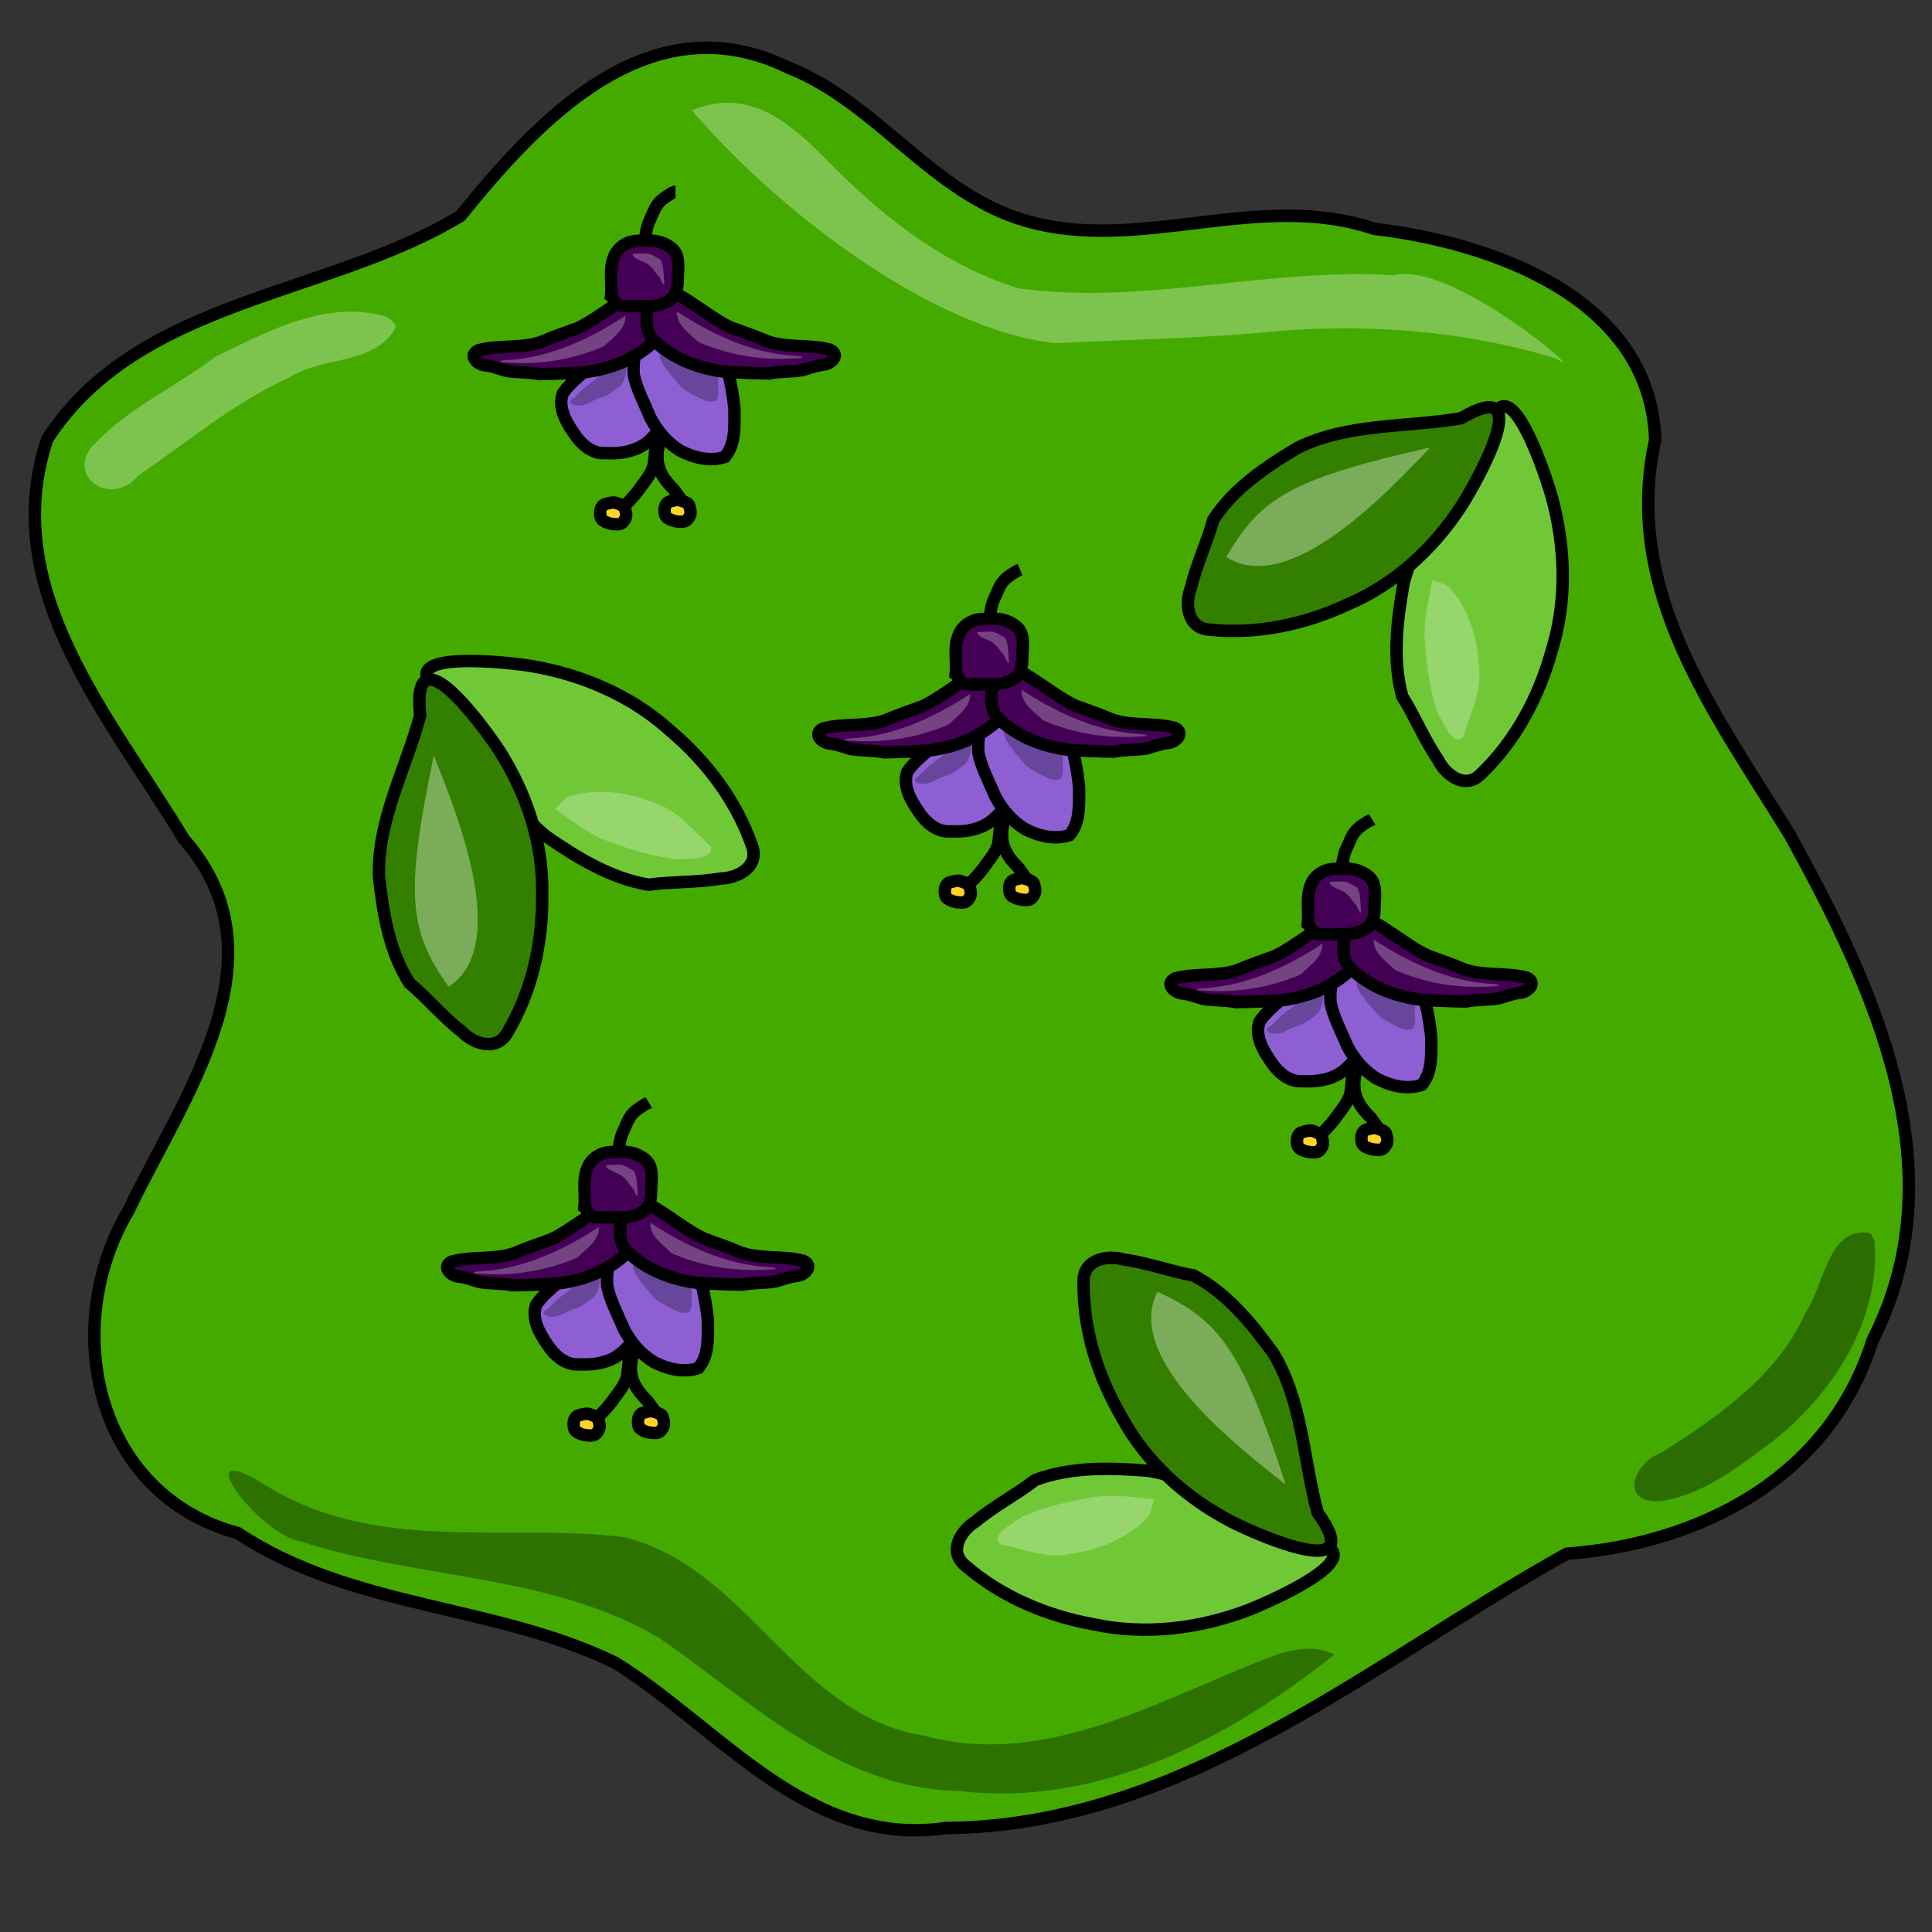<?xml version="1.0" encoding="UTF-8" standalone="no"?>
<!-- Created with Inkscape (http://www.inkscape.org/) -->
<svg
   xmlns:dc="http://purl.org/dc/elements/1.1/"
   xmlns:cc="http://creativecommons.org/ns#"
   xmlns:rdf="http://www.w3.org/1999/02/22-rdf-syntax-ns#"
   xmlns:svg="http://www.w3.org/2000/svg"
   xmlns="http://www.w3.org/2000/svg"
   xmlns:sodipodi="http://sodipodi.sourceforge.net/DTD/sodipodi-0.dtd"
   xmlns:inkscape="http://www.inkscape.org/namespaces/inkscape"
   width="250"
   height="250"
   id="svg2"
   sodipodi:version="0.32"
   inkscape:version="0.46"
   sodipodi:docname="fushia.svg"
   inkscape:output_extension="org.inkscape.output.svg.inkscape"
   inkscape:export-filename="P:\pidgey2\data\images\fushia.png"
   inkscape:export-xdpi="92.160004"
   inkscape:export-ydpi="92.160004"
   version="1.0">
  <rect width="100%" height="100%" fill="#333333" stroke="none"/>
  <defs
     id="defs4">
    <inkscape:perspective
       sodipodi:type="inkscape:persp3d"
       inkscape:vp_x="0 : 125 : 1"
       inkscape:vp_y="0 : 1000 : 0"
       inkscape:vp_z="250 : 125 : 1"
       inkscape:persp3d-origin="125 : 83.333333 : 1"
       id="perspective3645" />
  </defs>
  <sodipodi:namedview
     id="base"
     pagecolor="#cb90ff"
     bordercolor="#666666"
     borderopacity="1.0"
     gridtolerance="10000"
     guidetolerance="10"
     objecttolerance="10"
     inkscape:pageopacity="0"
     inkscape:pageshadow="2"
     inkscape:zoom="2.231629"
     inkscape:cx="44.417999"
     inkscape:cy="138.64672"
     inkscape:document-units="px"
     inkscape:current-layer="layer1"
     showgrid="false"
     inkscape:window-width="1680"
     inkscape:window-height="994"
     inkscape:window-x="0"
     inkscape:window-y="22"
     showguides="true"
     inkscape:guide-bbox="true" />
  <g
     inkscape:label="Layer 1"
     inkscape:groupmode="layer"
     id="layer1">
    <path
       style="opacity:1;fill:#44aa00;fill-opacity:1;stroke:#000000;stroke-width:1.608;stroke-miterlimit:4;stroke-dasharray:none;stroke-opacity:1"
       d="M 102.046,8.767 C 83.997,-0.078 69.554,15.617 59.586,27.945 C 42.411,38.366 17.884,38.635 6.121,56.81 C -0.41,76.29 14.408,92.992 23.787,108.581 C 37.278,123.841 23.594,142.001 16.631,156.645 C 7.61,171.863 12.423,193.449 30.781,198.384 C 45.576,208.208 64.029,207.564 79.62,215.17 C 93.135,223.569 104.521,239.153 122.391,236.545 C 153.082,236.31 177.397,215.154 202.736,201.054 C 220.11,199.756 236.74,191.156 242.304,173.445 C 253.568,151.394 242.444,127.648 231.562,107.968 C 221.912,92.262 209.863,76.522 214.182,56.926 C 213.619,38.667 193.155,31.395 177.839,29.615 C 162.926,24.574 147.559,32.823 132.824,28.591 C 120.577,25.092 113.615,13.343 102.046,8.767 z"
       id="path3270" />
    <path
       style="opacity:1;fill:#8d5fd3;fill-opacity:1;stroke:#000000;stroke-width:1.608;stroke-miterlimit:4;stroke-dasharray:none;stroke-opacity:1"
       d="M 80.605,40.758 C 79.32,40.547 79.346,42.227 79.018,43.053 C 78.436,44.853 77.448,46.558 75.952,47.748 C 74.873,48.768 73.657,49.675 72.818,50.92 C 72.17,52.78 73.274,54.632 74.297,56.119 C 75.198,57.491 76.645,58.777 78.396,58.637 C 80.365,58.741 82.487,58.398 83.992,57.021 C 85.255,55.906 86.17,54.455 87.046,53.032 C 87.587,51.788 87.569,50.395 87.955,49.104 C 88.453,46.736 88.49,44.164 87.455,41.928 C 86.431,40.87 84.854,40.873 83.511,40.565 C 82.54,40.478 81.558,40.559 80.605,40.758 z"
       id="path3239" />
    <path
       style="opacity:1;fill:#71c837;fill-opacity:1;stroke:#000000;stroke-width:1.608;stroke-miterlimit:4;stroke-dasharray:none;stroke-opacity:1"
       d="M 68.449,86.133 C 75.157,87.216 81.632,89.963 86.625,94.47 C 91.393,98.473 95.287,103.609 97.3,109.439 C 98.302,112.058 95.589,113.626 93.242,113.682 C 90.16,114.219 87.013,114.06 83.918,114.479 C 78.989,113.65 74.669,110.974 70.668,108.219 C 64.926,103.542 62.287,96.512 58.198,90.618 C 48.759,84.049 64.106,85.485 68.449,86.133 z"
       id="path3411"
       sodipodi:nodetypes="cccccccc" />
    <path
       style="opacity:1;fill:#338000;fill-opacity:1;stroke:#000000;stroke-width:1.608;stroke-miterlimit:4;stroke-dasharray:none;stroke-opacity:1"
       d="M 64.585,97.092 C 68.177,102.703 70.335,109.249 70.159,115.882 C 70.222,122.016 68.835,128.266 65.672,133.604 C 64.316,136.073 61.317,135.136 59.725,133.462 C 57.277,131.571 55.322,129.17 52.957,127.191 C 50.342,123.046 49.552,118.119 49.034,113.373 C 48.847,106.08 52.522,99.489 54.363,92.594 C 53.194,81.349 62.217,93.496 64.585,97.092 z"
       id="path3413"
       sodipodi:nodetypes="cccccccc"
       inkscape:export-xdpi="90"
       inkscape:export-ydpi="90" />
    <path
       style="opacity:1;fill:#ffffff;fill-opacity:0.349;stroke:none;stroke-width:2.34;stroke-miterlimit:4;stroke-dasharray:none;stroke-opacity:1"
       d="M 58.051,127.674 C 66.312,122.335 58.84,104.617 56.134,97.764 C 52.424,115.554 52.82,120.375 58.051,127.674 z"
       id="path3415"
       sodipodi:nodetypes="ccc" />
    <path
       style="opacity:1;fill:#ffffff;fill-opacity:0.262;stroke:none;stroke-width:2.34;stroke-miterlimit:4;stroke-dasharray:none;stroke-opacity:1"
       d="M 71.84,104.671 C 74.154,106.259 76.342,108.121 79.061,108.988 C 81.831,110.044 84.731,110.875 87.681,111.191 C 88.931,111.069 92.483,111.319 91.981,109.53 C 89.748,107.582 87.892,105.024 84.98,104.008 C 81.46,102.541 77.363,101.902 73.674,103.049 C 72.939,103.432 72.391,104.07 71.84,104.671 z"
       id="path3417" />
    <path
       style="opacity:1;fill:#71c837;fill-opacity:1;stroke:#000000;stroke-width:1.608;stroke-miterlimit:4;stroke-dasharray:none;stroke-opacity:1"
       d="M 200.788,64.248 C 202.594,70.799 202.79,77.829 200.77,84.246 C 199.114,90.247 196.064,95.924 191.6,100.181 C 189.636,102.181 187.08,100.368 186.053,98.257 C 184.282,95.678 183.117,92.749 181.449,90.109 C 180.151,85.282 180.787,80.241 181.628,75.457 C 183.491,68.289 188.786,62.964 192.444,56.793 C 194.489,45.476 199.57,60.03 200.788,64.248 z"
       id="path4103"
       sodipodi:nodetypes="cccccccc" />
    <path
       style="opacity:1;fill:#338000;fill-opacity:1;stroke:#000000;stroke-width:1.608;stroke-miterlimit:4;stroke-dasharray:none;stroke-opacity:1"
       d="M 189.214,65.295 C 185.607,70.896 180.553,75.582 174.447,78.182 C 168.896,80.792 162.636,82.131 156.466,81.476 C 153.656,81.27 153.26,78.153 154.12,76.009 C 154.821,72.996 156.191,70.219 157.007,67.245 C 159.688,63.142 163.839,60.374 167.94,57.928 C 174.493,54.724 182.016,55.323 189.051,54.128 C 198.79,48.386 191.5,61.645 189.214,65.295 z"
       id="path4105"
       sodipodi:nodetypes="cccccccc"
       inkscape:export-xdpi="90"
       inkscape:export-ydpi="90" />
    <path
       style="opacity:1;fill:#ffffff;fill-opacity:0.349;stroke:none;stroke-width:2.34;stroke-miterlimit:4;stroke-dasharray:none;stroke-opacity:1"
       d="M 158.687,72.079 C 166.979,77.368 179.982,63.202 185.087,57.889 C 167.367,61.918 163.147,64.285 158.687,72.079 z"
       id="path4107"
       sodipodi:nodetypes="ccc" />
    <path
       style="opacity:1;fill:#ffffff;fill-opacity:0.262;stroke:none;stroke-width:2.34;stroke-miterlimit:4;stroke-dasharray:none;stroke-opacity:1"
       d="M 185.342,75.046 C 184.861,77.81 184.078,80.575 184.421,83.408 C 184.613,86.366 185.064,89.349 186.005,92.163 C 186.635,93.249 187.885,96.583 189.304,95.382 C 190.146,92.541 191.699,89.789 191.412,86.718 C 191.281,82.908 190.158,78.915 187.579,76.038 C 186.926,75.529 186.117,75.297 185.342,75.046 z"
       id="path4109" />
    <path
       style="opacity:1;fill:#71c837;fill-opacity:1;stroke:#000000;stroke-width:1.608;stroke-miterlimit:4;stroke-dasharray:none;stroke-opacity:1"
       d="M 161.513,208.346 C 155.161,210.757 148.179,211.61 141.602,210.2 C 135.473,209.113 129.534,206.608 124.879,202.562 C 122.703,200.793 124.27,198.08 126.275,196.859 C 128.677,194.855 131.483,193.421 133.956,191.512 C 138.64,189.769 143.719,189.93 148.561,190.319 C 155.872,191.503 161.668,196.277 168.155,199.34 C 179.613,200.318 165.599,206.738 161.513,208.346 z"
       id="path4111"
       sodipodi:nodetypes="cccccccc" />
    <path
       style="opacity:1;fill:#338000;fill-opacity:1;stroke:#000000;stroke-width:1.608;stroke-miterlimit:4;stroke-dasharray:none;stroke-opacity:1"
       d="M 159.388,196.921 C 153.474,193.854 148.336,189.26 145.175,183.425 C 142.057,178.142 140.138,172.036 140.213,165.831 C 140.154,163.015 143.22,162.329 145.436,162.984 C 148.501,163.4 151.394,164.504 154.432,165.038 C 158.767,167.323 161.911,171.197 164.731,175.05 C 168.535,181.275 168.642,188.821 170.49,195.714 C 177.119,204.872 163.235,198.855 159.388,196.921 z"
       id="path4113"
       sodipodi:nodetypes="cccccccc"
       inkscape:export-xdpi="90"
       inkscape:export-ydpi="90" />
    <path
       style="opacity:1;fill:#ffffff;fill-opacity:0.349;stroke:none;stroke-width:2.34;stroke-miterlimit:4;stroke-dasharray:none;stroke-opacity:1"
       d="M 149.776,167.163 C 145.286,175.914 160.608,187.533 166.375,192.119 C 160.704,174.853 157.954,170.874 149.776,167.163 z"
       id="path4115"
       sodipodi:nodetypes="ccc" />
    <path
       style="opacity:1;fill:#ffffff;fill-opacity:0.262;stroke:none;stroke-width:2.34;stroke-miterlimit:4;stroke-dasharray:none;stroke-opacity:1"
       d="M 149.317,193.979 C 146.52,193.758 143.694,193.238 140.906,193.844 C 137.979,194.312 135.051,195.041 132.338,196.241 C 131.316,196.97 128.113,198.527 129.441,199.827 C 132.349,200.399 135.235,201.688 138.265,201.115 C 142.046,200.627 145.916,199.136 148.539,196.299 C 148.984,195.601 149.14,194.774 149.317,193.979 z"
       id="path4117" />
    <path
       style="opacity:1;fill:#8d5fd3;fill-opacity:1;stroke:#000000;stroke-width:1.608;stroke-miterlimit:4;stroke-dasharray:none;stroke-opacity:1"
       d="M 87.995,58.309 C 89.75,59.23 91.867,59.772 93.804,59.117 C 95.242,57.412 95.023,55.04 95.039,52.959 C 94.752,49.81 93.934,46.722 92.837,43.765 C 92.081,42.316 91.385,40.724 90.08,39.684 C 88.84,39.031 87.413,38.956 86.048,38.799 C 84.468,39.065 83.697,40.683 83.242,42.051 C 82.48,44.112 81.824,46.307 82.013,48.526 C 82.427,50.478 83.416,52.24 84.165,54.072 C 85.061,55.772 86.344,57.301 87.995,58.309 z"
       id="path3241" />
    <path
       style="opacity:1;fill:none;fill-opacity:1;stroke:#000000;stroke-width:1.608;stroke-miterlimit:4;stroke-dasharray:none;stroke-opacity:1"
       d="M 84.85,56.304 C 84.899,57.601 84.736,58.894 84.587,60.179 C 84.255,61.463 83.3,62.435 82.574,63.504 C 81.865,64.417 81.067,65.264 80.169,65.993"
       id="path3292" />
    <path
       style="opacity:1;fill:#ffd42a;fill-opacity:1;stroke:#000000;stroke-width:1.608;stroke-miterlimit:4;stroke-dasharray:none;stroke-opacity:1"
       d="M 79.842,65.122 C 79.408,64.893 78.809,65.108 78.318,65.231 C 77.872,65.343 77.665,65.857 77.665,66.32 C 77.665,67.022 77.779,67.248 78.318,67.517 C 78.855,67.785 79.329,67.844 79.951,67.844 C 80.495,67.844 80.764,67.416 80.931,67.082 C 81.17,66.603 80.91,66.021 80.822,65.666 C 80.768,65.449 79.963,65.146 79.842,65.122 z"
       id="path3307" />
    <path
       style="opacity:1;fill:#ffd42a;fill-opacity:1;stroke:#000000;stroke-width:1.608;stroke-miterlimit:4;stroke-dasharray:none;stroke-opacity:1"
       d="M 88.175,64.792 C 87.741,64.562 87.142,64.778 86.651,64.9 C 86.205,65.012 85.998,65.526 85.998,65.989 C 85.998,66.692 86.112,66.917 86.651,67.187 C 87.188,67.455 87.662,67.513 88.284,67.513 C 88.828,67.513 89.097,67.085 89.264,66.751 C 89.503,66.272 89.243,65.69 89.155,65.336 C 89.101,65.119 88.296,64.816 88.175,64.792 z"
       id="path3309" />
    <path
       style="opacity:1;fill:none;fill-opacity:1;stroke:#000000;stroke-width:1.608;stroke-miterlimit:4;stroke-dasharray:none;stroke-opacity:1"
       d="M 85.503,56.74 C 85.015,58.145 84.845,59.77 85.528,61.142 C 85.928,62.002 86.569,62.72 87.236,63.382 C 87.441,63.659 88.203,64.761 88.442,65.013"
       id="path3311"
       sodipodi:nodetypes="cccc" />
    <path
       style="opacity:1;fill:#440055;fill-opacity:1;stroke:#000000;stroke-width:1.608;stroke-miterlimit:4;stroke-dasharray:none;stroke-opacity:1"
       d="M 74.725,42.469 C 73.122,43.041 71.516,43.605 69.95,44.271 C 67.347,45.135 64.523,44.619 61.897,45.328 C 60.48,46.031 61.87,47.287 62.925,47.287 C 63.821,47.41 64.656,47.751 65.522,47.981 C 66.929,48.232 68.381,48.11 69.779,48.404 C 71.756,48.375 73.737,48.296 75.708,48.161 C 79.024,47.73 82.352,46.455 84.747,44.063 C 85.771,43.067 85.716,41.542 85.558,40.233 C 85.566,39.012 85.308,37.611 83.922,37.276 C 81.328,37.684 77.703,41.117 74.725,42.469 z"
       id="path3320"
       sodipodi:nodetypes="ccccccccccc" />
    <path
       style="opacity:1;fill:#440055;fill-opacity:1;stroke:#000000;stroke-width:1.608;stroke-miterlimit:4;stroke-dasharray:none;stroke-opacity:1"
       d="M 94.592,42.388 C 96.195,42.96 97.801,43.524 99.367,44.19 C 101.97,45.054 104.794,44.539 107.42,45.248 C 108.837,45.95 107.447,47.206 106.392,47.206 C 105.496,47.329 104.661,47.67 103.795,47.9 C 102.388,48.152 100.936,48.029 99.538,48.324 C 97.561,48.295 95.58,48.215 93.609,48.08 C 90.293,47.65 86.965,46.374 84.57,43.982 C 83.546,42.986 83.601,41.461 83.759,40.153 C 83.751,38.931 84.009,37.53 85.395,37.195 C 87.989,37.603 91.614,41.036 94.592,42.388 z"
       id="path3326"
       sodipodi:nodetypes="ccccccccccc" />
    <path
       style="opacity:1;fill:#440055;fill-opacity:1;stroke:#000000;stroke-width:1.608;stroke-miterlimit:4;stroke-dasharray:none;stroke-opacity:1"
       d="M 79.066,38.306 C 79.251,36.621 78.768,34.849 79.451,33.234 C 79.909,31.995 81.198,31.177 82.502,31.161 C 83.692,31.089 84.951,31.018 86.05,31.567 C 86.741,31.899 87.438,32.42 87.621,33.205 C 87.913,34.277 87.672,35.389 87.692,36.48 C 87.658,37.39 87.412,38.437 86.55,38.912 C 85.578,39.547 84.385,39.669 83.252,39.615 C 82.349,39.59 81.443,39.637 80.542,39.594 C 79.825,39.602 79.513,38.962 79.219,38.432 L 79.147,38.364 L 79.066,38.306 L 79.066,38.306 z"
       id="path3328" />
    <path
       style="opacity:1;fill:#ffffff;fill-opacity:0.262;stroke:none;stroke-width:2.34;stroke-miterlimit:4;stroke-dasharray:none;stroke-opacity:1"
       d="M 101.394,45.913 C 102.139,46.008 102.897,46.014 103.637,46.128 C 104.215,46.388 103.067,46.336 102.863,46.365 C 98.467,46.647 94.404,45.984 90.371,44.265 C 89.144,43.065 87.567,42.118 87.578,40.302 C 91.726,43.023 96.423,45.296 101.394,45.913 z"
       id="path3335"
       sodipodi:nodetypes="cccccc" />
    <path
       style="opacity:1;fill:#ffffff;fill-opacity:0.262;stroke:none;stroke-width:2.34;stroke-miterlimit:4;stroke-dasharray:none;stroke-opacity:1"
       d="M 67.124,46.462 C 66.379,46.557 65.621,46.563 64.882,46.677 C 64.303,46.937 65.452,46.886 65.655,46.914 C 70.052,47.196 74.114,46.534 78.148,44.815 C 79.374,43.614 80.951,42.667 80.94,40.851 C 76.792,43.572 72.096,45.845 67.124,46.462 z"
       id="path3343"
       sodipodi:nodetypes="cccccc" />
    <path
       style="opacity:1;fill:#000000;fill-opacity:0.262;stroke:none;stroke-width:2.34;stroke-miterlimit:4;stroke-dasharray:none;stroke-opacity:1"
       d="M 76.756,49.303 C 76.06,49.758 75.458,50.339 74.852,50.905 C 74.57,51.209 74.288,51.536 73.899,51.705 C 73.646,51.93 73.9,52.274 74.149,52.37 C 74.808,52.62 75.547,52.456 76.164,52.159 C 76.667,51.899 77.16,51.603 77.717,51.473 C 78.527,51.268 79.209,50.747 79.865,50.252 C 80.226,50.013 80.512,49.679 80.703,49.291 C 80.893,48.892 81.095,47.935 81.018,47.472 C 79.519,46.949 77.998,48.403 76.756,49.303 z"
       id="path3345"
       sodipodi:nodetypes="cccscccscc" />
    <path
       style="opacity:1;fill:#000000;fill-opacity:0.262;stroke:none;stroke-width:2.34;stroke-miterlimit:4;stroke-dasharray:none;stroke-opacity:1"
       d="M 85.378,45.762 C 85.246,46.162 85.566,46.902 86.07,47.532 C 86.427,47.978 86.665,48.435 87.071,48.841 C 87.468,49.237 87.763,49.686 88.149,50.072 C 88.514,50.437 89.084,50.726 89.534,50.996 C 90.085,51.326 90.721,51.59 91.228,51.843 C 91.565,52.011 92.191,51.987 92.46,51.92 C 92.765,51.843 92.844,51.46 92.921,51.15 C 93.005,50.814 92.921,50.343 92.921,49.995 C 92.921,49.61 92.921,49.226 92.921,48.841 C 92.921,48.557 91.772,48.343 91.536,48.225 C 91.171,48.043 90.706,47.887 90.458,47.763 C 90.144,47.606 89.837,47.375 89.534,47.224 C 89.134,47.024 88.864,46.922 88.534,46.839 C 88.092,46.729 87.896,46.488 87.456,46.377 C 87.135,46.297 87.028,46.097 86.609,45.993 C 86.057,45.854 86.079,45.621 85.378,45.762 z"
       id="path3351" />
    <path
       style="opacity:1;fill:#ffffff;fill-opacity:0.262;stroke:none;stroke-width:2.34;stroke-miterlimit:4;stroke-dasharray:none;stroke-opacity:1"
       d="M 81.856,32.845 C 82.094,32.861 82.97,32.79 83.543,32.79 C 83.849,32.79 84.148,32.875 84.414,33.008 C 84.775,33.188 85.187,33.411 85.448,33.607 C 85.572,33.7 85.724,34.274 85.775,34.477 C 85.854,34.792 85.821,35.196 85.884,35.512 C 85.945,35.82 85.879,36.142 85.938,36.437 C 86.037,36.929 85.86,36.934 85.666,36.546 C 85.486,36.186 85.397,35.896 85.122,35.62 C 84.907,35.406 84.746,35.138 84.578,34.913 C 84.378,34.646 84.124,34.46 83.924,34.26 C 83.705,34.04 83.21,33.902 82.945,33.77 C 82.739,33.667 82.577,33.586 82.4,33.498 C 82.125,33.36 81.916,33.205 81.856,32.845 z"
       id="path3355" />
    <path
       style="opacity:1;fill:none;fill-opacity:1;stroke:#000000;stroke-width:1.608;stroke-miterlimit:4;stroke-dasharray:none;stroke-opacity:1"
       d="M 83.489,30.722 C 83.598,30.206 83.714,29.236 84.033,28.599 C 84.468,27.73 84.686,26.803 85.394,26.095 C 85.911,25.578 86.465,25.268 87.081,24.898 C 87.12,24.874 87.406,24.789 87.408,24.789"
       id="path3361" />
    <path
       style="opacity:1;fill:#8d5fd3;fill-opacity:1;stroke:#000000;stroke-width:1.608;stroke-miterlimit:4;stroke-dasharray:none;stroke-opacity:1"
       d="M 170.772,122.03 C 169.486,121.819 169.513,123.499 169.185,124.325 C 168.602,126.125 167.615,127.831 166.119,129.02 C 165.04,130.04 163.823,130.947 162.985,132.192 C 162.336,134.052 163.44,135.904 164.463,137.391 C 165.364,138.763 166.811,140.049 168.562,139.909 C 170.532,140.013 172.653,139.67 174.158,138.294 C 175.422,137.178 176.337,135.727 177.212,134.304 C 177.754,133.06 177.736,131.667 178.122,130.376 C 178.619,128.008 178.657,125.436 177.622,123.2 C 176.597,122.142 175.021,122.145 173.677,121.837 C 172.706,121.75 171.724,121.831 170.772,122.03 z"
       id="path3363" />
    <path
       style="opacity:1;fill:#8d5fd3;fill-opacity:1;stroke:#000000;stroke-width:1.608;stroke-miterlimit:4;stroke-dasharray:none;stroke-opacity:1"
       d="M 178.161,139.581 C 179.916,140.502 182.034,141.044 183.97,140.389 C 185.409,138.684 185.19,136.312 185.205,134.231 C 184.919,131.082 184.1,127.994 183.003,125.037 C 182.248,123.588 181.552,121.996 180.247,120.956 C 179.007,120.303 177.579,120.229 176.214,120.071 C 174.635,120.337 173.863,121.955 173.408,123.323 C 172.647,125.384 171.991,127.579 172.179,129.798 C 172.593,131.75 173.582,133.512 174.332,135.344 C 175.227,137.044 176.511,138.573 178.161,139.581 z"
       id="path3365" />
    <path
       style="opacity:1;fill:none;fill-opacity:1;stroke:#000000;stroke-width:1.608;stroke-miterlimit:4;stroke-dasharray:none;stroke-opacity:1"
       d="M 175.016,137.576 C 175.066,138.873 174.903,140.166 174.753,141.451 C 174.421,142.735 173.467,143.707 172.741,144.776 C 172.031,145.689 171.233,146.536 170.335,147.265"
       id="path3367" />
    <path
       style="opacity:1;fill:#ffd42a;fill-opacity:1;stroke:#000000;stroke-width:1.608;stroke-miterlimit:4;stroke-dasharray:none;stroke-opacity:1"
       d="M 170.009,146.394 C 169.574,146.165 168.976,146.38 168.484,146.503 C 168.038,146.615 167.831,147.129 167.831,147.592 C 167.831,148.294 167.946,148.52 168.484,148.789 C 169.021,149.057 169.496,149.116 170.117,149.116 C 170.662,149.116 170.93,148.688 171.097,148.354 C 171.337,147.875 171.077,147.293 170.988,146.938 C 170.934,146.721 170.13,146.418 170.009,146.394 z"
       id="path3369" />
    <path
       style="opacity:1;fill:#ffd42a;fill-opacity:1;stroke:#000000;stroke-width:1.608;stroke-miterlimit:4;stroke-dasharray:none;stroke-opacity:1"
       d="M 178.342,146.064 C 177.907,145.835 177.309,146.05 176.817,146.173 C 176.371,146.284 176.164,146.798 176.164,147.261 C 176.164,147.964 176.279,148.189 176.817,148.459 C 177.354,148.727 177.829,148.785 178.45,148.785 C 178.995,148.785 179.263,148.357 179.43,148.023 C 179.67,147.544 179.41,146.962 179.321,146.608 C 179.267,146.391 178.463,146.088 178.342,146.064 z"
       id="path3371" />
    <path
       style="opacity:1;fill:none;fill-opacity:1;stroke:#000000;stroke-width:1.608;stroke-miterlimit:4;stroke-dasharray:none;stroke-opacity:1"
       d="M 175.669,138.012 C 175.181,139.417 175.011,141.042 175.695,142.414 C 176.095,143.274 176.735,143.992 177.402,144.654 C 177.607,144.931 178.369,146.033 178.609,146.285"
       id="path3373"
       sodipodi:nodetypes="cccc" />
    <path
       style="opacity:1;fill:#440055;fill-opacity:1;stroke:#000000;stroke-width:1.608;stroke-miterlimit:4;stroke-dasharray:none;stroke-opacity:1"
       d="M 164.892,123.741 C 163.289,124.313 161.682,124.877 160.116,125.543 C 157.513,126.407 154.689,125.891 152.064,126.6 C 150.646,127.303 152.037,128.559 153.091,128.559 C 153.988,128.682 154.822,129.023 155.689,129.253 C 157.095,129.504 158.547,129.382 159.945,129.676 C 161.923,129.647 163.903,129.568 165.875,129.433 C 169.19,129.002 172.518,127.727 174.914,125.335 C 175.938,124.339 175.883,122.814 175.725,121.505 C 175.732,120.284 175.475,118.883 174.089,118.548 C 171.494,118.956 167.87,122.389 164.892,123.741 z"
       id="path3375"
       sodipodi:nodetypes="ccccccccccc" />
    <path
       style="opacity:1;fill:#440055;fill-opacity:1;stroke:#000000;stroke-width:1.608;stroke-miterlimit:4;stroke-dasharray:none;stroke-opacity:1"
       d="M 184.758,123.66 C 186.361,124.233 187.968,124.796 189.534,125.462 C 192.137,126.326 194.961,125.811 197.586,126.52 C 199.004,127.222 197.614,128.478 196.559,128.478 C 195.662,128.601 194.828,128.942 193.962,129.172 C 192.555,129.424 191.103,129.301 189.705,129.596 C 187.727,129.567 185.747,129.487 183.775,129.352 C 180.46,128.922 177.132,127.646 174.736,125.254 C 173.712,124.258 173.768,122.733 173.925,121.425 C 173.918,120.203 174.175,118.802 175.562,118.467 C 178.156,118.876 181.78,122.308 184.758,123.66 z"
       id="path3377"
       sodipodi:nodetypes="ccccccccccc" />
    <path
       style="opacity:1;fill:#440055;fill-opacity:1;stroke:#000000;stroke-width:1.608;stroke-miterlimit:4;stroke-dasharray:none;stroke-opacity:1"
       d="M 169.232,119.578 C 169.418,117.893 168.934,116.121 169.618,114.506 C 170.076,113.267 171.365,112.449 172.668,112.433 C 173.859,112.361 175.117,112.29 176.217,112.839 C 176.907,113.171 177.605,113.692 177.788,114.477 C 178.08,115.549 177.839,116.661 177.859,117.752 C 177.825,118.662 177.579,119.709 176.717,120.184 C 175.745,120.819 174.551,120.941 173.418,120.887 C 172.515,120.862 171.609,120.909 170.708,120.866 C 169.992,120.874 169.68,120.234 169.385,119.704 L 169.314,119.636 L 169.232,119.578 L 169.232,119.578 z"
       id="path3379" />
    <path
       style="opacity:1;fill:#ffffff;fill-opacity:0.262;stroke:none;stroke-width:2.34;stroke-miterlimit:4;stroke-dasharray:none;stroke-opacity:1"
       d="M 191.561,127.185 C 192.306,127.28 193.064,127.286 193.803,127.4 C 194.382,127.66 193.233,127.609 193.029,127.637 C 188.633,127.919 184.571,127.256 180.537,125.537 C 179.311,124.337 177.734,123.39 177.745,121.574 C 181.893,124.295 186.589,126.568 191.561,127.185 z"
       id="path3381"
       sodipodi:nodetypes="cccccc" />
    <path
       style="opacity:1;fill:#ffffff;fill-opacity:0.262;stroke:none;stroke-width:2.34;stroke-miterlimit:4;stroke-dasharray:none;stroke-opacity:1"
       d="M 157.291,127.734 C 156.546,127.829 155.787,127.835 155.048,127.949 C 154.47,128.209 155.618,128.158 155.822,128.186 C 160.218,128.468 164.281,127.806 168.314,126.087 C 169.541,124.886 171.117,123.939 171.107,122.123 C 166.959,124.845 162.262,127.117 157.291,127.734 z"
       id="path3383"
       sodipodi:nodetypes="cccccc" />
    <path
       style="opacity:1;fill:#000000;fill-opacity:0.262;stroke:none;stroke-width:2.34;stroke-miterlimit:4;stroke-dasharray:none;stroke-opacity:1"
       d="M 166.923,130.575 C 166.226,131.03 165.624,131.611 165.019,132.178 C 164.737,132.481 164.454,132.808 164.066,132.977 C 163.812,133.202 164.067,133.546 164.316,133.642 C 164.975,133.892 165.714,133.728 166.33,133.431 C 166.833,133.171 167.326,132.875 167.884,132.745 C 168.694,132.54 169.375,132.019 170.031,131.524 C 170.392,131.285 170.678,130.951 170.87,130.563 C 171.06,130.164 171.262,129.207 171.185,128.745 C 169.685,128.221 168.165,129.675 166.923,130.575 z"
       id="path3385"
       sodipodi:nodetypes="cccscccscc" />
    <path
       style="opacity:1;fill:#000000;fill-opacity:0.262;stroke:none;stroke-width:2.34;stroke-miterlimit:4;stroke-dasharray:none;stroke-opacity:1"
       d="M 175.544,127.034 C 175.413,127.434 175.733,128.174 176.237,128.804 C 176.594,129.25 176.832,129.707 177.238,130.113 C 177.634,130.509 177.929,130.958 178.315,131.344 C 178.68,131.709 179.25,131.998 179.701,132.268 C 180.251,132.598 180.888,132.862 181.394,133.115 C 181.731,133.283 182.357,133.259 182.626,133.192 C 182.931,133.116 183.01,132.732 183.088,132.422 C 183.172,132.086 183.088,131.615 183.088,131.267 C 183.088,130.882 183.088,130.498 183.088,130.113 C 183.088,129.829 181.939,129.615 181.702,129.497 C 181.338,129.315 180.872,129.159 180.625,129.035 C 180.311,128.878 180.003,128.647 179.701,128.496 C 179.301,128.296 179.031,128.194 178.7,128.111 C 178.259,128.001 178.063,127.76 177.623,127.649 C 177.301,127.569 177.194,127.369 176.776,127.265 C 176.223,127.126 176.246,126.893 175.544,127.034 z"
       id="path3387" />
    <path
       style="opacity:1;fill:#ffffff;fill-opacity:0.262;stroke:none;stroke-width:2.34;stroke-miterlimit:4;stroke-dasharray:none;stroke-opacity:1"
       d="M 172.023,114.117 C 172.261,114.133 173.136,114.062 173.71,114.062 C 174.016,114.062 174.314,114.147 174.581,114.28 C 174.942,114.46 175.354,114.683 175.615,114.879 C 175.739,114.972 175.891,115.546 175.942,115.749 C 176.02,116.064 175.987,116.468 176.05,116.784 C 176.112,117.092 176.046,117.414 176.105,117.709 C 176.203,118.201 176.027,118.206 175.833,117.818 C 175.653,117.458 175.564,117.168 175.288,116.893 C 175.074,116.678 174.913,116.41 174.744,116.185 C 174.544,115.918 174.291,115.732 174.091,115.532 C 173.871,115.312 173.376,115.174 173.111,115.042 C 172.905,114.939 172.743,114.858 172.567,114.77 C 172.292,114.632 172.083,114.477 172.023,114.117 z"
       id="path3389" />
    <path
       style="opacity:1;fill:none;fill-opacity:1;stroke:#000000;stroke-width:1.608;stroke-miterlimit:4;stroke-dasharray:none;stroke-opacity:1"
       d="M 173.655,111.994 C 173.765,111.478 173.881,110.509 174.2,109.871 C 174.634,109.002 174.852,108.076 175.561,107.367 C 176.077,106.85 176.631,106.54 177.248,106.17 C 177.287,106.146 177.572,106.062 177.574,106.061"
       id="path3391" />
    <path
       style="opacity:1;fill:#8d5fd3;fill-opacity:1;stroke:#000000;stroke-width:1.608;stroke-miterlimit:4;stroke-dasharray:none;stroke-opacity:1"
       d="M 77.167,158.671 C 75.882,158.46 75.908,160.14 75.58,160.966 C 74.998,162.766 74.011,164.472 72.514,165.661 C 71.436,166.682 70.219,167.589 69.381,168.833 C 68.732,170.693 69.836,172.545 70.859,174.032 C 71.76,175.404 73.207,176.69 74.958,176.55 C 76.928,176.654 79.049,176.311 80.554,174.935 C 81.817,173.819 82.733,172.368 83.608,170.946 C 84.15,169.701 84.131,168.308 84.517,167.017 C 85.015,164.649 85.053,162.077 84.018,159.841 C 82.993,158.783 81.416,158.786 80.073,158.478 C 79.102,158.391 78.12,158.472 77.167,158.671 z"
       id="path3393" />
    <path
       style="opacity:1;fill:#8d5fd3;fill-opacity:1;stroke:#000000;stroke-width:1.608;stroke-miterlimit:4;stroke-dasharray:none;stroke-opacity:1"
       d="M 84.557,176.222 C 86.312,177.143 88.43,177.685 90.366,177.03 C 91.805,175.325 91.586,172.953 91.601,170.872 C 91.315,167.723 90.496,164.635 89.399,161.678 C 88.643,160.229 87.948,158.637 86.642,157.597 C 85.402,156.944 83.975,156.87 82.61,156.712 C 81.03,156.979 80.259,158.596 79.804,159.964 C 79.042,162.025 78.387,164.22 78.575,166.439 C 78.989,168.391 79.978,170.153 80.728,171.985 C 81.623,173.685 82.907,175.214 84.557,176.222 z"
       id="path3395" />
    <path
       style="opacity:1;fill:none;fill-opacity:1;stroke:#000000;stroke-width:1.608;stroke-miterlimit:4;stroke-dasharray:none;stroke-opacity:1"
       d="M 81.412,174.217 C 81.462,175.514 81.298,176.807 81.149,178.092 C 80.817,179.376 79.863,180.349 79.137,181.417 C 78.427,182.33 77.629,183.177 76.731,183.906"
       id="path3397" />
    <path
       style="opacity:1;fill:#ffd42a;fill-opacity:1;stroke:#000000;stroke-width:1.608;stroke-miterlimit:4;stroke-dasharray:none;stroke-opacity:1"
       d="M 76.404,183.035 C 75.97,182.806 75.372,183.021 74.88,183.144 C 74.434,183.256 74.227,183.77 74.227,184.233 C 74.227,184.935 74.342,185.161 74.88,185.43 C 75.417,185.699 75.891,185.757 76.513,185.757 C 77.058,185.757 77.326,185.329 77.493,184.995 C 77.733,184.516 77.473,183.934 77.384,183.58 C 77.33,183.363 76.526,183.06 76.404,183.035 z"
       id="path3399" />
    <path
       style="opacity:1;fill:#ffd42a;fill-opacity:1;stroke:#000000;stroke-width:1.608;stroke-miterlimit:4;stroke-dasharray:none;stroke-opacity:1"
       d="M 84.737,182.705 C 84.303,182.476 83.705,182.691 83.213,182.814 C 82.767,182.925 82.56,183.439 82.56,183.902 C 82.56,184.605 82.675,184.831 83.213,185.1 C 83.75,185.368 84.224,185.426 84.846,185.426 C 85.391,185.426 85.659,184.998 85.826,184.664 C 86.065,184.185 85.806,183.603 85.717,183.249 C 85.663,183.032 84.859,182.729 84.737,182.705 z"
       id="path3401" />
    <path
       style="opacity:1;fill:none;fill-opacity:1;stroke:#000000;stroke-width:1.608;stroke-miterlimit:4;stroke-dasharray:none;stroke-opacity:1"
       d="M 82.065,174.653 C 81.577,176.058 81.407,177.683 82.09,179.055 C 82.49,179.915 83.131,180.633 83.798,181.295 C 84.003,181.572 84.765,182.674 85.005,182.926"
       id="path3403"
       sodipodi:nodetypes="cccc" />
    <path
       style="opacity:1;fill:#440055;fill-opacity:1;stroke:#000000;stroke-width:1.608;stroke-miterlimit:4;stroke-dasharray:none;stroke-opacity:1"
       d="M 71.287,160.382 C 69.685,160.954 68.078,161.518 66.512,162.184 C 63.909,163.048 61.085,162.533 58.46,163.241 C 57.042,163.944 58.432,165.2 59.487,165.2 C 60.384,165.323 61.218,165.664 62.084,165.894 C 63.491,166.146 64.943,166.023 66.341,166.318 C 68.319,166.289 70.299,166.209 72.271,166.074 C 75.586,165.644 78.914,164.368 81.31,161.976 C 82.334,160.98 82.278,159.455 82.121,158.147 C 82.128,156.925 81.871,155.524 80.484,155.189 C 77.89,155.597 74.265,159.03 71.287,160.382 z"
       id="path3405"
       sodipodi:nodetypes="ccccccccccc" />
    <path
       style="opacity:1;fill:#440055;fill-opacity:1;stroke:#000000;stroke-width:1.608;stroke-miterlimit:4;stroke-dasharray:none;stroke-opacity:1"
       d="M 91.154,160.301 C 92.757,160.874 94.363,161.437 95.929,162.103 C 98.533,162.967 101.356,162.452 103.982,163.161 C 105.4,163.863 104.009,165.119 102.954,165.119 C 102.058,165.242 101.224,165.583 100.357,165.813 C 98.951,166.065 97.499,165.942 96.101,166.237 C 94.123,166.208 92.143,166.128 90.171,165.993 C 86.856,165.563 83.528,164.287 81.132,161.895 C 80.108,160.899 80.163,159.374 80.321,158.066 C 80.314,156.844 80.571,155.444 81.957,155.109 C 84.552,155.517 88.176,158.949 91.154,160.301 z"
       id="path3407"
       sodipodi:nodetypes="ccccccccccc" />
    <path
       style="opacity:1;fill:#440055;fill-opacity:1;stroke:#000000;stroke-width:1.608;stroke-miterlimit:4;stroke-dasharray:none;stroke-opacity:1"
       d="M 75.628,156.219 C 75.814,154.534 75.33,152.762 76.013,151.147 C 76.472,149.908 77.761,149.09 79.064,149.074 C 80.255,149.002 81.513,148.931 82.613,149.48 C 83.303,149.813 84.001,150.333 84.184,151.118 C 84.476,152.19 84.235,153.303 84.255,154.393 C 84.221,155.303 83.975,156.351 83.112,156.825 C 82.141,157.461 80.947,157.582 79.814,157.528 C 78.911,157.503 78.005,157.55 77.104,157.507 C 76.388,157.516 76.075,156.875 75.781,156.345 L 75.71,156.277 L 75.628,156.219 L 75.628,156.219 z"
       id="path3409" />
    <path
       style="opacity:1;fill:#ffffff;fill-opacity:0.262;stroke:none;stroke-width:2.34;stroke-miterlimit:4;stroke-dasharray:none;stroke-opacity:1"
       d="M 97.957,163.826 C 98.702,163.921 99.46,163.927 100.199,164.041 C 100.777,164.301 99.629,164.25 99.425,164.278 C 95.029,164.56 90.967,163.897 86.933,162.178 C 85.707,160.978 84.13,160.031 84.14,158.215 C 88.289,160.936 92.985,163.209 97.957,163.826 z"
       id="path3412"
       sodipodi:nodetypes="cccccc" />
    <path
       style="opacity:1;fill:#ffffff;fill-opacity:0.262;stroke:none;stroke-width:2.34;stroke-miterlimit:4;stroke-dasharray:none;stroke-opacity:1"
       d="M 63.686,164.375 C 62.941,164.47 62.183,164.476 61.444,164.591 C 60.866,164.85 62.014,164.799 62.218,164.827 C 66.614,165.11 70.677,164.447 74.71,162.728 C 75.936,161.527 77.513,160.58 77.503,158.764 C 73.355,161.486 68.658,163.759 63.686,164.375 z"
       id="path3414"
       sodipodi:nodetypes="cccccc" />
    <path
       style="opacity:1;fill:#000000;fill-opacity:0.262;stroke:none;stroke-width:2.34;stroke-miterlimit:4;stroke-dasharray:none;stroke-opacity:1"
       d="M 73.319,167.216 C 72.622,167.671 72.02,168.252 71.414,168.819 C 71.133,169.122 70.85,169.449 70.462,169.618 C 70.208,169.843 70.462,170.187 70.712,170.283 C 71.371,170.533 72.11,170.369 72.726,170.072 C 73.229,169.812 73.722,169.516 74.28,169.386 C 75.09,169.181 75.771,168.661 76.427,168.165 C 76.788,167.927 77.074,167.592 77.266,167.204 C 77.455,166.805 77.658,165.848 77.581,165.386 C 76.081,164.862 74.56,166.316 73.319,167.216 z"
       id="path3416"
       sodipodi:nodetypes="cccscccscc" />
    <path
       style="opacity:1;fill:#000000;fill-opacity:0.262;stroke:none;stroke-width:2.34;stroke-miterlimit:4;stroke-dasharray:none;stroke-opacity:1"
       d="M 81.94,163.675 C 81.809,164.075 82.129,164.815 82.633,165.445 C 82.99,165.891 83.228,166.348 83.634,166.754 C 84.03,167.15 84.325,167.599 84.711,167.985 C 85.076,168.35 85.646,168.639 86.097,168.909 C 86.647,169.239 87.284,169.503 87.79,169.756 C 88.127,169.924 88.753,169.9 89.022,169.833 C 89.327,169.757 89.406,169.373 89.484,169.063 C 89.568,168.727 89.484,168.257 89.484,167.908 C 89.484,167.524 89.484,167.139 89.484,166.754 C 89.484,166.471 88.335,166.256 88.098,166.138 C 87.734,165.956 87.268,165.8 87.021,165.676 C 86.707,165.519 86.399,165.288 86.097,165.137 C 85.697,164.937 85.427,164.835 85.096,164.752 C 84.655,164.642 84.459,164.401 84.018,164.291 C 83.697,164.21 83.59,164.01 83.172,163.906 C 82.619,163.767 82.642,163.534 81.94,163.675 z"
       id="path3418" />
    <path
       style="opacity:1;fill:#ffffff;fill-opacity:0.262;stroke:none;stroke-width:2.34;stroke-miterlimit:4;stroke-dasharray:none;stroke-opacity:1"
       d="M 78.418,150.758 C 78.657,150.774 79.532,150.703 80.106,150.703 C 80.412,150.703 80.71,150.788 80.977,150.921 C 81.338,151.101 81.749,151.324 82.011,151.52 C 82.135,151.613 82.286,152.187 82.337,152.391 C 82.416,152.705 82.383,153.109 82.446,153.425 C 82.508,153.733 82.442,154.055 82.501,154.35 C 82.599,154.842 82.422,154.847 82.229,154.459 C 82.049,154.099 81.96,153.809 81.684,153.534 C 81.47,153.319 81.309,153.051 81.14,152.826 C 80.94,152.559 80.687,152.373 80.487,152.173 C 80.267,151.953 79.772,151.816 79.507,151.683 C 79.301,151.58 79.139,151.499 78.963,151.411 C 78.688,151.273 78.478,151.118 78.418,150.758 z"
       id="path3420" />
    <path
       style="opacity:1;fill:none;fill-opacity:1;stroke:#000000;stroke-width:1.608;stroke-miterlimit:4;stroke-dasharray:none;stroke-opacity:1"
       d="M 80.051,148.635 C 80.16,148.119 80.277,147.15 80.596,146.512 C 81.03,145.643 81.248,144.717 81.956,144.008 C 82.473,143.491 83.027,143.181 83.644,142.811 C 83.683,142.787 83.968,142.703 83.97,142.702"
       id="path3422" />
    <path
       style="opacity:1;fill:#8d5fd3;fill-opacity:1;stroke:#000000;stroke-width:1.608;stroke-miterlimit:4;stroke-dasharray:none;stroke-opacity:1"
       d="M 125.201,89.7 C 123.916,89.489 123.942,91.169 123.614,91.994 C 123.032,93.795 122.044,95.5 120.548,96.69 C 119.469,97.71 118.253,98.617 117.414,99.862 C 116.766,101.722 117.87,103.573 118.893,105.061 C 119.794,106.433 121.241,107.719 122.992,107.579 C 124.961,107.683 127.083,107.339 128.588,105.963 C 129.851,104.847 130.767,103.397 131.642,101.974 C 132.183,100.73 132.165,99.337 132.551,98.046 C 133.049,95.678 133.086,93.105 132.052,90.869 C 131.027,89.811 129.45,89.815 128.107,89.506 C 127.136,89.419 126.154,89.5 125.201,89.7 z"
       id="path3424" />
    <path
       style="opacity:1;fill:#8d5fd3;fill-opacity:1;stroke:#000000;stroke-width:1.608;stroke-miterlimit:4;stroke-dasharray:none;stroke-opacity:1"
       d="M 132.591,107.251 C 134.346,108.171 136.463,108.714 138.4,108.059 C 139.838,106.354 139.62,103.981 139.635,101.901 C 139.348,98.751 138.53,95.663 137.433,92.707 C 136.677,91.257 135.981,89.666 134.676,88.626 C 133.436,87.972 132.009,87.898 130.644,87.741 C 129.064,88.007 128.293,89.625 127.838,90.993 C 127.076,93.054 126.421,95.249 126.609,97.468 C 127.023,99.42 128.012,101.182 128.761,103.014 C 129.657,104.713 130.94,106.242 132.591,107.251 z"
       id="path3426" />
    <path
       style="opacity:1;fill:none;fill-opacity:1;stroke:#000000;stroke-width:1.608;stroke-miterlimit:4;stroke-dasharray:none;stroke-opacity:1"
       d="M 129.446,105.246 C 129.496,106.542 129.332,107.836 129.183,109.12 C 128.851,110.404 127.896,111.377 127.171,112.446 C 126.461,113.358 125.663,114.206 124.765,114.935"
       id="path3428" />
    <path
       style="opacity:1;fill:#ffd42a;fill-opacity:1;stroke:#000000;stroke-width:1.608;stroke-miterlimit:4;stroke-dasharray:none;stroke-opacity:1"
       d="M 124.438,114.064 C 124.004,113.835 123.405,114.05 122.914,114.173 C 122.468,114.284 122.261,114.798 122.261,115.261 C 122.261,115.964 122.376,116.189 122.914,116.459 C 123.451,116.727 123.925,116.785 124.547,116.785 C 125.091,116.785 125.36,116.357 125.527,116.023 C 125.766,115.544 125.506,114.962 125.418,114.608 C 125.364,114.391 124.56,114.088 124.438,114.064 z"
       id="path3430" />
    <path
       style="opacity:1;fill:#ffd42a;fill-opacity:1;stroke:#000000;stroke-width:1.608;stroke-miterlimit:4;stroke-dasharray:none;stroke-opacity:1"
       d="M 132.771,113.733 C 132.337,113.504 131.738,113.719 131.247,113.842 C 130.801,113.954 130.594,114.468 130.594,114.931 C 130.594,115.633 130.709,115.859 131.247,116.128 C 131.784,116.397 132.258,116.455 132.88,116.455 C 133.424,116.455 133.693,116.027 133.86,115.693 C 134.099,115.214 133.839,114.632 133.751,114.278 C 133.697,114.061 132.892,113.758 132.771,113.733 z"
       id="path3432" />
    <path
       style="opacity:1;fill:none;fill-opacity:1;stroke:#000000;stroke-width:1.608;stroke-miterlimit:4;stroke-dasharray:none;stroke-opacity:1"
       d="M 130.099,105.681 C 129.611,107.086 129.441,108.712 130.124,110.083 C 130.524,110.944 131.165,111.661 131.832,112.324 C 132.037,112.601 132.799,113.703 133.038,113.955"
       id="path3434"
       sodipodi:nodetypes="cccc" />
    <path
       style="opacity:1;fill:#440055;fill-opacity:1;stroke:#000000;stroke-width:1.608;stroke-miterlimit:4;stroke-dasharray:none;stroke-opacity:1"
       d="M 119.321,91.411 C 117.718,91.983 116.112,92.547 114.546,93.212 C 111.943,94.076 109.119,93.561 106.493,94.27 C 105.076,94.972 106.466,96.228 107.521,96.228 C 108.417,96.351 109.252,96.693 110.118,96.923 C 111.525,97.174 112.977,97.051 114.375,97.346 C 116.352,97.317 118.333,97.238 120.304,97.103 C 123.62,96.672 126.948,95.396 129.343,93.004 C 130.367,92.008 130.312,90.483 130.154,89.175 C 130.162,87.953 129.904,86.553 128.518,86.218 C 125.924,86.626 122.299,90.058 119.321,91.411 z"
       id="path3436"
       sodipodi:nodetypes="ccccccccccc" />
    <path
       style="opacity:1;fill:#440055;fill-opacity:1;stroke:#000000;stroke-width:1.608;stroke-miterlimit:4;stroke-dasharray:none;stroke-opacity:1"
       d="M 139.188,91.33 C 140.791,91.902 142.397,92.466 143.963,93.132 C 146.566,93.995 149.39,93.48 152.016,94.189 C 153.433,94.892 152.043,96.147 150.988,96.148 C 150.092,96.271 149.257,96.612 148.391,96.842 C 146.984,97.093 145.533,96.971 144.134,97.265 C 142.157,97.236 140.176,97.157 138.205,97.022 C 134.89,96.591 131.561,95.315 129.166,92.924 C 128.142,91.927 128.197,90.402 128.355,89.094 C 128.347,87.873 128.605,86.472 129.991,86.137 C 132.585,86.545 136.21,89.978 139.188,91.33 z"
       id="path3438"
       sodipodi:nodetypes="ccccccccccc" />
    <path
       style="opacity:1;fill:#440055;fill-opacity:1;stroke:#000000;stroke-width:1.608;stroke-miterlimit:4;stroke-dasharray:none;stroke-opacity:1"
       d="M 123.662,87.248 C 123.848,85.563 123.364,83.791 124.047,82.176 C 124.505,80.937 125.794,80.119 127.098,80.103 C 128.288,80.031 129.547,79.959 130.646,80.508 C 131.337,80.841 132.034,81.361 132.218,82.147 C 132.509,83.219 132.268,84.331 132.288,85.422 C 132.255,86.332 132.008,87.379 131.146,87.854 C 130.174,88.489 128.981,88.611 127.848,88.557 C 126.945,88.531 126.039,88.579 125.138,88.535 C 124.421,88.544 124.109,87.904 123.815,87.374 L 123.743,87.306 L 123.662,87.248 L 123.662,87.248 z"
       id="path3440" />
    <path
       style="opacity:1;fill:#ffffff;fill-opacity:0.262;stroke:none;stroke-width:2.34;stroke-miterlimit:4;stroke-dasharray:none;stroke-opacity:1"
       d="M 145.99,94.854 C 146.735,94.949 147.493,94.955 148.233,95.07 C 148.811,95.33 147.663,95.278 147.459,95.307 C 143.063,95.589 139,94.926 134.967,93.207 C 133.74,92.007 132.164,91.06 132.174,89.244 C 136.322,91.965 141.019,94.238 145.99,94.854 z"
       id="path3442"
       sodipodi:nodetypes="cccccc" />
    <path
       style="opacity:1;fill:#ffffff;fill-opacity:0.262;stroke:none;stroke-width:2.34;stroke-miterlimit:4;stroke-dasharray:none;stroke-opacity:1"
       d="M 111.72,95.404 C 110.975,95.499 110.217,95.504 109.478,95.619 C 108.899,95.879 110.048,95.827 110.252,95.856 C 114.648,96.138 118.71,95.475 122.744,93.756 C 123.97,92.556 125.547,91.609 125.536,89.793 C 121.388,92.514 116.692,94.787 111.72,95.404 z"
       id="path3444"
       sodipodi:nodetypes="cccccc" />
    <path
       style="opacity:1;fill:#000000;fill-opacity:0.262;stroke:none;stroke-width:2.34;stroke-miterlimit:4;stroke-dasharray:none;stroke-opacity:1"
       d="M 121.352,98.244 C 120.656,98.7 120.054,99.281 119.448,99.847 C 119.166,100.151 118.884,100.478 118.495,100.647 C 118.242,100.872 118.496,101.216 118.745,101.312 C 119.405,101.561 120.143,101.397 120.76,101.1 C 121.263,100.841 121.756,100.545 122.313,100.414 C 123.124,100.209 123.805,99.689 124.461,99.194 C 124.822,98.955 125.108,98.62 125.299,98.233 C 125.489,97.834 125.691,96.877 125.615,96.414 C 124.115,95.89 122.594,97.344 121.352,98.244 z"
       id="path3446"
       sodipodi:nodetypes="cccscccscc" />
    <path
       style="opacity:1;fill:#000000;fill-opacity:0.262;stroke:none;stroke-width:2.34;stroke-miterlimit:4;stroke-dasharray:none;stroke-opacity:1"
       d="M 129.974,94.703 C 129.842,95.104 130.163,95.844 130.667,96.474 C 131.023,96.92 131.261,97.377 131.667,97.782 C 132.064,98.179 132.359,98.628 132.745,99.014 C 133.11,99.379 133.68,99.667 134.131,99.938 C 134.681,100.268 135.317,100.531 135.824,100.784 C 136.161,100.953 136.787,100.929 137.056,100.861 C 137.361,100.785 137.44,100.402 137.517,100.092 C 137.601,99.756 137.517,99.285 137.517,98.937 C 137.517,98.552 137.517,98.167 137.517,97.782 C 137.517,97.499 136.368,97.285 136.132,97.167 C 135.767,96.984 135.302,96.828 135.054,96.705 C 134.74,96.548 134.433,96.317 134.131,96.166 C 133.73,95.966 133.46,95.864 133.13,95.781 C 132.688,95.671 132.493,95.429 132.052,95.319 C 131.731,95.239 131.624,95.039 131.205,94.934 C 130.653,94.796 130.676,94.563 129.974,94.703 z"
       id="path3448" />
    <path
       style="opacity:1;fill:#ffffff;fill-opacity:0.262;stroke:none;stroke-width:2.34;stroke-miterlimit:4;stroke-dasharray:none;stroke-opacity:1"
       d="M 126.452,81.786 C 126.69,81.803 127.566,81.732 128.139,81.732 C 128.445,81.732 128.744,81.816 129.01,81.949 C 129.371,82.13 129.783,82.352 130.045,82.548 C 130.168,82.641 130.32,83.215 130.371,83.419 C 130.45,83.734 130.417,84.138 130.48,84.453 C 130.542,84.761 130.475,85.083 130.534,85.379 C 130.633,85.871 130.456,85.875 130.262,85.487 C 130.082,85.128 129.993,84.838 129.718,84.562 C 129.503,84.348 129.343,84.08 129.174,83.855 C 128.974,83.588 128.721,83.402 128.52,83.201 C 128.301,82.982 127.806,82.844 127.541,82.712 C 127.335,82.609 127.173,82.527 126.996,82.439 C 126.721,82.302 126.512,82.147 126.452,81.786 z"
       id="path3450" />
    <path
       style="opacity:1;fill:none;fill-opacity:1;stroke:#000000;stroke-width:1.608;stroke-miterlimit:4;stroke-dasharray:none;stroke-opacity:1"
       d="M 128.085,79.663 C 128.194,79.148 128.311,78.178 128.629,77.541 C 129.064,76.672 129.282,75.745 129.99,75.037 C 130.507,74.52 131.061,74.209 131.677,73.839 C 131.717,73.816 132.002,73.731 132.004,73.73"
       id="path3452" />
    <path
       style="opacity:1;fill:#ffffff;fill-opacity:0.308;stroke:none;stroke-width:2.34;stroke-miterlimit:4;stroke-dasharray:none;stroke-opacity:1"
       d="M 106.56,20.278 C 113.679,27.617 121.897,34.256 131.795,37.312 C 148.201,39.548 163.936,34.586 180.419,35.614 C 188.093,33.713 206.489,49.828 201.328,46.374 C 188.867,42.602 175.71,41.727 162.796,43.081 C 154.121,43.836 145.367,43.926 136.672,44.424 C 120.334,42.676 100.163,26.759 89.534,14.278 C 96.561,11.365 101.784,15.449 106.56,20.278 z"
       id="path2452"
       sodipodi:nodetypes="cccccccc" />
    <path
       style="opacity:1;fill:#ffffff;fill-opacity:0.308;stroke:none;stroke-width:2.34;stroke-miterlimit:4;stroke-dasharray:none;stroke-opacity:1"
       d="M 49.198,40.758 C 41.667,39.013 34.456,42.996 27.891,46.141 C 22.847,50.016 16.864,52.628 12.423,57.248 C 8.027,61.389 14.399,65.876 17.858,61.561 C 24.241,57.234 30.219,52.129 37.289,48.928 C 41.602,46.037 48.52,47.326 51.243,42.33 C 50.97,41.434 50.057,40.937 49.198,40.758 z"
       id="path3226" />
    <path
       style="opacity:1;fill:#000000;fill-opacity:0.337;stroke:none;stroke-width:2.34;stroke-miterlimit:4;stroke-dasharray:none;stroke-opacity:1"
       d="M 172.67,214.11 C 158.923,225.027 142.147,233.937 124.056,231.742 C 108.517,231.439 97.215,220.168 85.282,211.944 C 71.107,203.578 53.967,204.399 38.804,199.423 C 33.629,198.659 23.452,185.257 34.672,192.373 C 48.809,201.052 65.482,197.036 80.782,198.914 C 96.777,202.83 102.914,221.984 119.566,224.597 C 135.898,229.015 150.896,219.341 165.613,213.962 C 167.899,213.319 170.458,212.937 172.67,214.11 z"
       id="path3233" />
    <path
       style="opacity:1;fill:#000000;fill-opacity:0.36;stroke:none;stroke-width:2.34;stroke-miterlimit:4;stroke-dasharray:none;stroke-opacity:1"
       d="M 242.565,160.534 C 243.371,170.983 237.075,180.503 229.125,186.708 C 224.872,189.859 220.336,193.435 214.967,194.229 C 209.442,194.692 211.297,189.269 215.03,187.951 C 222.361,183.266 230.046,178.025 233.682,169.771 C 236.006,166.455 236.464,159.142 241.471,159.492 C 242.202,159.485 242.3,160.09 242.565,160.534 z"
       id="path3240" />
  </g>
</svg>
